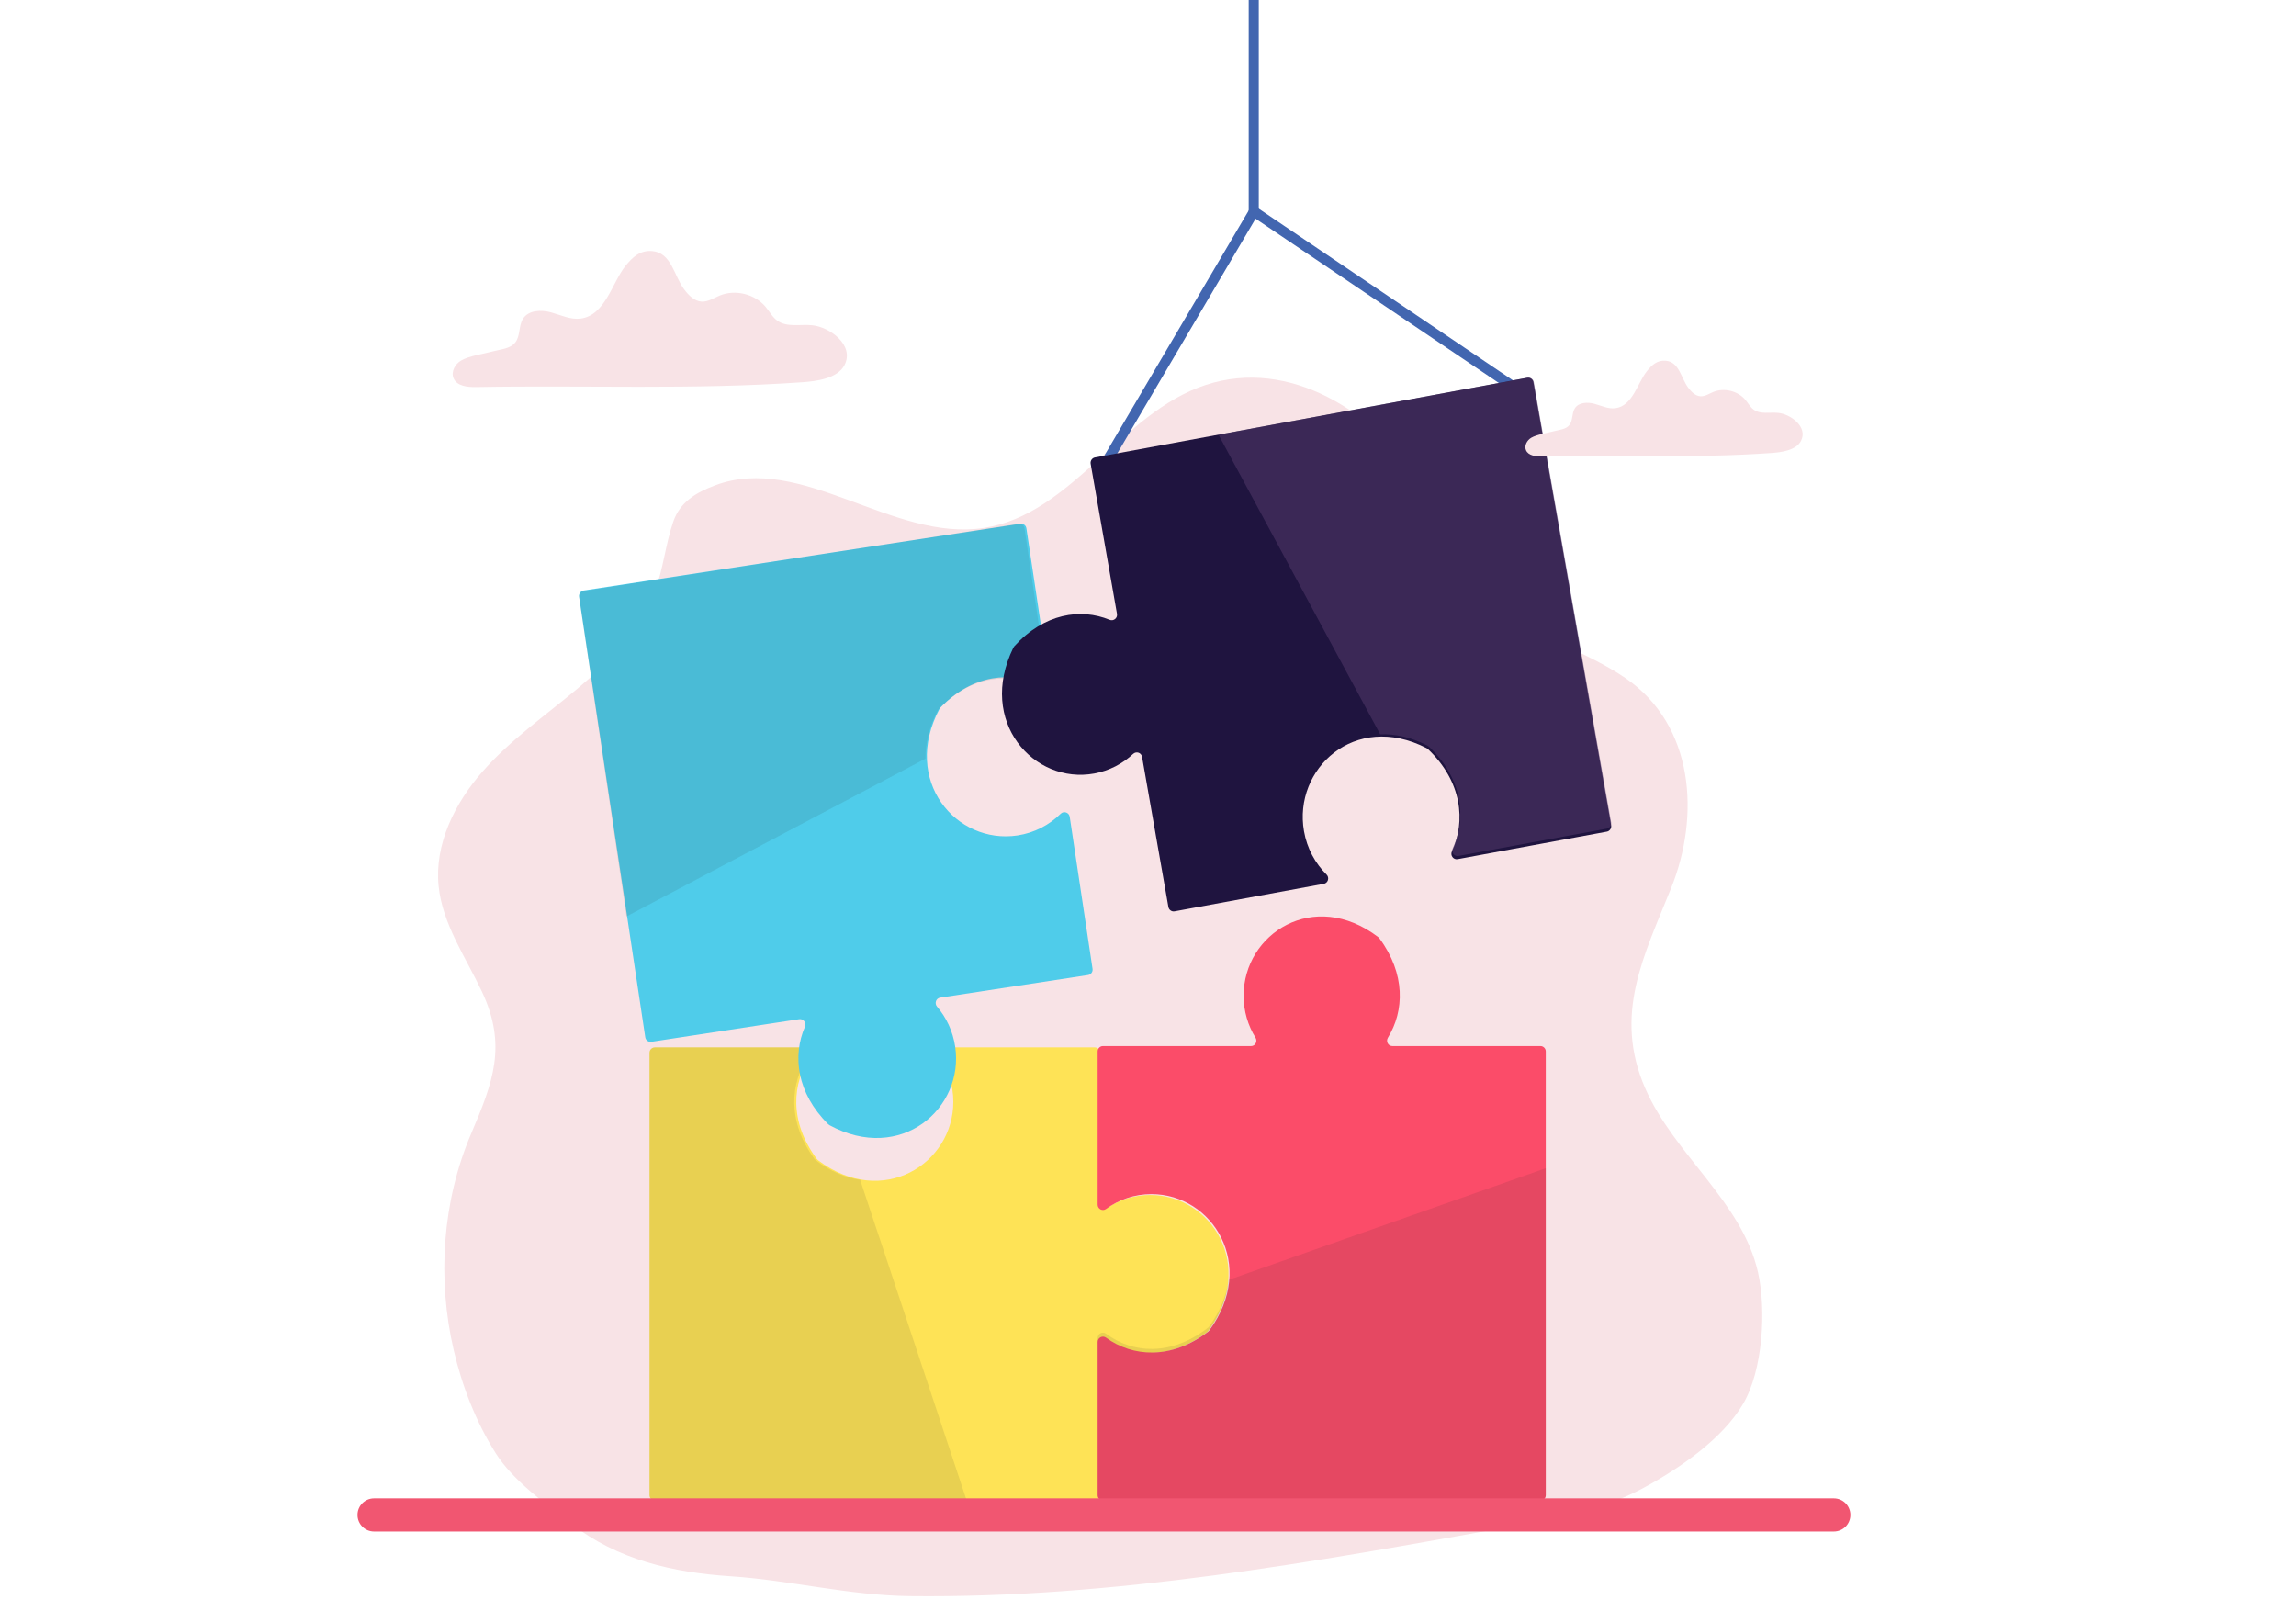 <svg width="456" height="320" viewBox="0 0 456 320" fill="none" xmlns="http://www.w3.org/2000/svg">
<g clip-path="url(#clip0_2944_8256)">
<path d="M113.419 302.579C122.692 309.79 133.63 312.274 145.102 313.031C156.96 313.813 168.554 316.841 180.722 316.979C220.934 317.437 260.796 310.254 300.367 303.096C309.315 301.477 318.435 299.8 326.432 295.472C333.447 291.681 342.087 285.803 346.217 278.749C350.116 272.091 350.825 260.132 349.149 252.674C345.993 238.631 332.485 229.308 326.742 216.11C320.361 201.448 326.496 189.84 331.932 176.273C337.642 162.022 336.511 144.053 322.831 134.668C315.16 129.405 305.727 126.919 298.814 120.518C291.52 113.764 287.522 103.503 281.979 95.347C272.863 81.934 256.233 70.952 239.46 76.448C222.659 81.953 212.913 102.125 195.442 104.838C177.28 107.658 159.194 89.916 141.995 96.396C138.171 97.837 135.057 99.713 133.718 103.594C132.156 108.122 131.75 112.967 130.051 117.465C127.104 125.268 121.018 131.454 114.622 136.809C108.225 142.163 101.305 146.986 95.805 153.259C90.306 159.531 86.269 167.672 87.111 175.97C87.876 183.505 92.448 190.011 95.681 196.86C100.771 207.64 97.907 214.951 93.562 225.163C87.83 238.633 86.803 253.925 90.115 268.143C91.785 275.308 94.532 282.397 98.474 288.63C101.903 294.051 108.4 298.675 113.419 302.579Z" fill="#F8E3E6"/>
<path d="M239.692 264.591C232.718 269.86 225.381 269.604 220.138 266.3C219.417 265.846 218.482 266.332 218.482 267.187V296.93C218.482 297.521 218.006 298 217.42 298H130.064C129.477 298 129 297.521 129 296.93V209.07C129 208.48 129.476 208.001 130.064 208.001H160.213C161.076 208.001 161.579 208.981 161.074 209.686C157.282 214.988 156.686 222.748 162.239 230.178C162.307 230.27 162.392 230.355 162.483 230.423C175.3 240.076 189.335 231.092 189.335 218.811C189.335 215.4 188.246 212.249 186.405 209.677C185.903 208.977 186.414 208 187.273 208H217.421C218.008 208 218.484 208.479 218.484 209.069V238.813C218.484 239.668 219.417 240.154 220.137 239.7C222.534 238.189 225.369 237.315 228.407 237.315C240.625 237.315 249.561 251.448 239.935 264.345C239.866 264.439 239.782 264.523 239.692 264.591Z" fill="#FEE356"/>
<path opacity="0.1" d="M130.049 298C129.47 298 129 297.521 129 296.93V209.069C129 208.479 129.469 208 130.049 208H159.785C160.637 208 161.132 208.98 160.634 209.685C156.895 214.987 156.306 222.748 161.782 230.178C161.85 230.269 161.933 230.354 162.023 230.423C164.959 232.664 167.959 233.89 170.836 234.314L192 298H130.049Z" fill="#231F20"/>
<path d="M273.962 186.345C279.172 193.38 278.919 200.78 275.652 206.069C275.203 206.796 275.683 207.738 276.529 207.738H305.942C306.526 207.738 307 208.218 307 208.81V296.927C307 297.52 306.527 298 305.942 298H219.059C218.475 298 218.001 297.52 218.001 296.927V266.517C218.001 265.645 218.969 265.139 219.667 265.647C224.91 269.471 232.585 270.073 239.932 264.473C240.022 264.404 240.106 264.319 240.174 264.227C249.72 251.297 240.835 237.141 228.691 237.141C225.318 237.141 222.202 238.239 219.659 240.096C218.966 240.603 218 240.087 218 239.22V208.81C218 208.218 218.473 207.738 219.058 207.738H248.472C249.317 207.738 249.798 206.797 249.349 206.07C247.855 203.652 246.99 200.793 246.99 197.729C246.99 185.405 260.966 176.391 273.72 186.1C273.811 186.169 273.895 186.254 273.962 186.345Z" fill="#FB4C69"/>
<path opacity="0.1" d="M307 296.901C307 297.508 306.527 298 305.942 298H219.058C218.474 298 218 297.508 218 296.901V265.75C218 264.858 218.968 264.339 219.666 264.861C224.909 268.778 232.584 269.395 239.931 263.656C240.022 263.586 240.106 263.499 240.173 263.405C242.39 260.328 243.603 257.186 244.021 254.172L306.999 232V296.901H307Z" fill="#231F20"/>
<path d="M164.481 223.25C158.232 217.06 157.381 209.674 159.853 203.925C160.193 203.134 159.573 202.271 158.729 202.401L129.369 206.889C128.786 206.979 128.242 206.574 128.153 205.986L115.012 118.496C114.924 117.908 115.325 117.358 115.908 117.269L202.633 104.012C203.216 103.923 203.76 104.328 203.849 104.916L208.383 135.111C208.513 135.976 207.622 136.626 206.85 136.228C201.046 133.23 193.295 133.804 186.797 140.486C186.717 140.568 186.646 140.665 186.592 140.767C178.992 155.06 189.971 167.761 202.093 165.908C205.46 165.394 208.406 163.827 210.667 161.595C211.284 160.987 212.324 161.351 212.453 162.211L216.988 192.405C217.076 192.993 216.675 193.542 216.092 193.632L186.731 198.12C185.888 198.249 185.548 199.257 186.104 199.909C187.956 202.082 189.245 204.79 189.702 207.832C191.54 220.069 178.933 231.15 164.755 223.457C164.658 223.402 164.562 223.33 164.481 223.25Z" fill="#4FCCEA"/>
<path d="M302 77.769L249.044 42L219 93" stroke="#4266B0" stroke-width="2" stroke-miterlimit="10"/>
<path opacity="0.1" d="M115.012 118.607C114.924 118.015 115.324 117.461 115.904 117.371L202.261 104.012C202.842 103.922 203.384 104.33 203.472 104.923L207.987 135.35C208.116 136.222 207.229 136.878 206.46 136.476C200.681 133.455 192.962 134.034 186.492 140.767C186.413 140.85 186.342 140.948 186.287 141.05C184.529 144.396 183.78 147.651 183.801 150.66L124.419 182L115.012 118.607Z" fill="#231F20"/>
<path d="M201.451 128.338C207.379 121.798 214.633 120.725 220.367 123.084C221.155 123.409 221.987 122.753 221.838 121.896L216.611 92.106C216.508 91.515 216.891 90.949 217.468 90.843L303.312 75.017C303.889 74.911 304.441 75.305 304.545 75.896L319.983 163.893C320.087 164.484 319.703 165.05 319.126 165.156L289.5 170.618C288.651 170.774 287.985 169.884 288.357 169.087C291.151 163.089 290.374 155.208 283.611 148.773C283.528 148.694 283.43 148.624 283.328 148.572C269.036 141.227 256.823 152.767 258.981 165.067C259.581 168.483 261.205 171.441 263.466 173.684C264.083 174.295 263.752 175.366 262.907 175.521L233.281 180.983C232.704 181.089 232.152 180.695 232.049 180.104L226.822 150.313C226.671 149.457 225.669 149.139 225.042 149.725C222.951 151.672 220.319 153.061 217.334 153.612C205.328 155.825 194.063 143.289 201.256 128.627C201.307 128.522 201.374 128.423 201.451 128.338Z" fill="#1F143F"/>
<path opacity="0.5" d="M303.4 75.017C303.974 74.911 304.524 75.302 304.626 75.89L319.983 163.302C320.086 163.889 319.705 164.451 319.131 164.557L289.661 169.982C288.817 170.137 288.155 169.254 288.524 168.461C291.304 162.504 290.531 154.675 283.804 148.282C283.721 148.204 283.623 148.135 283.522 148.083C280.22 146.388 277.033 145.716 274.107 145.819L242 86.322L303.4 75.017Z" fill="#593D6F"/>
<path d="M249 43V-52" stroke="#4266B0" stroke-width="2" stroke-miterlimit="10"/>
<path d="M364.208 304.144H74.292C72.474 304.144 71 302.669 71 300.852V300.851C71 299.032 72.474 297.559 74.292 297.559H364.208C366.026 297.559 367.5 299.033 367.5 300.851V300.852C367.5 302.669 366.026 304.144 364.208 304.144Z" fill="#F15671"/>
<path d="M159.361 75.907C162.047 75.717 166.355 75.208 167.739 72.47C169.73 68.531 164.814 64.953 161.335 64.591C158.973 64.345 156.317 65.064 154.386 63.682C153.409 62.983 152.832 61.87 152.063 60.947C149.913 58.369 146.028 57.412 142.927 58.698C141.754 59.184 140.623 59.968 139.355 59.897C137.893 59.815 136.756 58.626 135.874 57.458C133.851 54.779 133.377 50.169 129.505 49.856C127.116 49.662 125.614 51.08 124.214 52.817C121.591 56.073 120.217 62.627 115.319 63.264C113.306 63.524 111.369 62.555 109.41 62.023C107.452 61.49 104.97 61.584 103.875 63.292C102.976 64.695 103.371 66.69 102.343 68.001C101.335 69.284 99.464 69.344 97.891 69.775C96.024 70.286 93.202 70.655 91.579 71.598C90.376 72.297 89.531 73.826 90.074 75.107C90.744 76.686 92.858 76.898 94.573 76.867C116.192 76.469 137.677 77.442 159.361 75.907Z" fill="#F8E3E6"/>
<path d="M351.803 89.958C353.693 89.825 356.723 89.467 357.696 87.541C359.097 84.77 355.639 82.253 353.192 81.999C351.531 81.825 349.662 82.331 348.304 81.359C347.617 80.868 347.211 80.084 346.67 79.435C345.158 77.622 342.425 76.948 340.244 77.853C339.418 78.195 338.623 78.746 337.731 78.697C336.702 78.639 335.903 77.802 335.282 76.981C333.86 75.096 333.526 71.854 330.803 71.633C329.122 71.497 328.066 72.494 327.081 73.716C325.236 76.006 324.27 80.617 320.824 81.065C319.408 81.248 318.046 80.566 316.668 80.192C315.291 79.817 313.545 79.883 312.775 81.084C312.142 82.071 312.421 83.474 311.697 84.396C310.989 85.299 309.673 85.341 308.565 85.644C307.253 86.004 305.267 86.263 304.125 86.927C303.279 87.418 302.685 88.493 303.067 89.395C303.538 90.506 305.025 90.654 306.232 90.632C321.438 90.354 336.551 91.038 351.803 89.958Z" fill="#F8E3E6"/>
</g>
<defs>
<clipPath id="clip0_2944_8256">
<rect width="455.385" height="320" rx="18.605" fill="white"/>
</clipPath>
</defs>
</svg>
